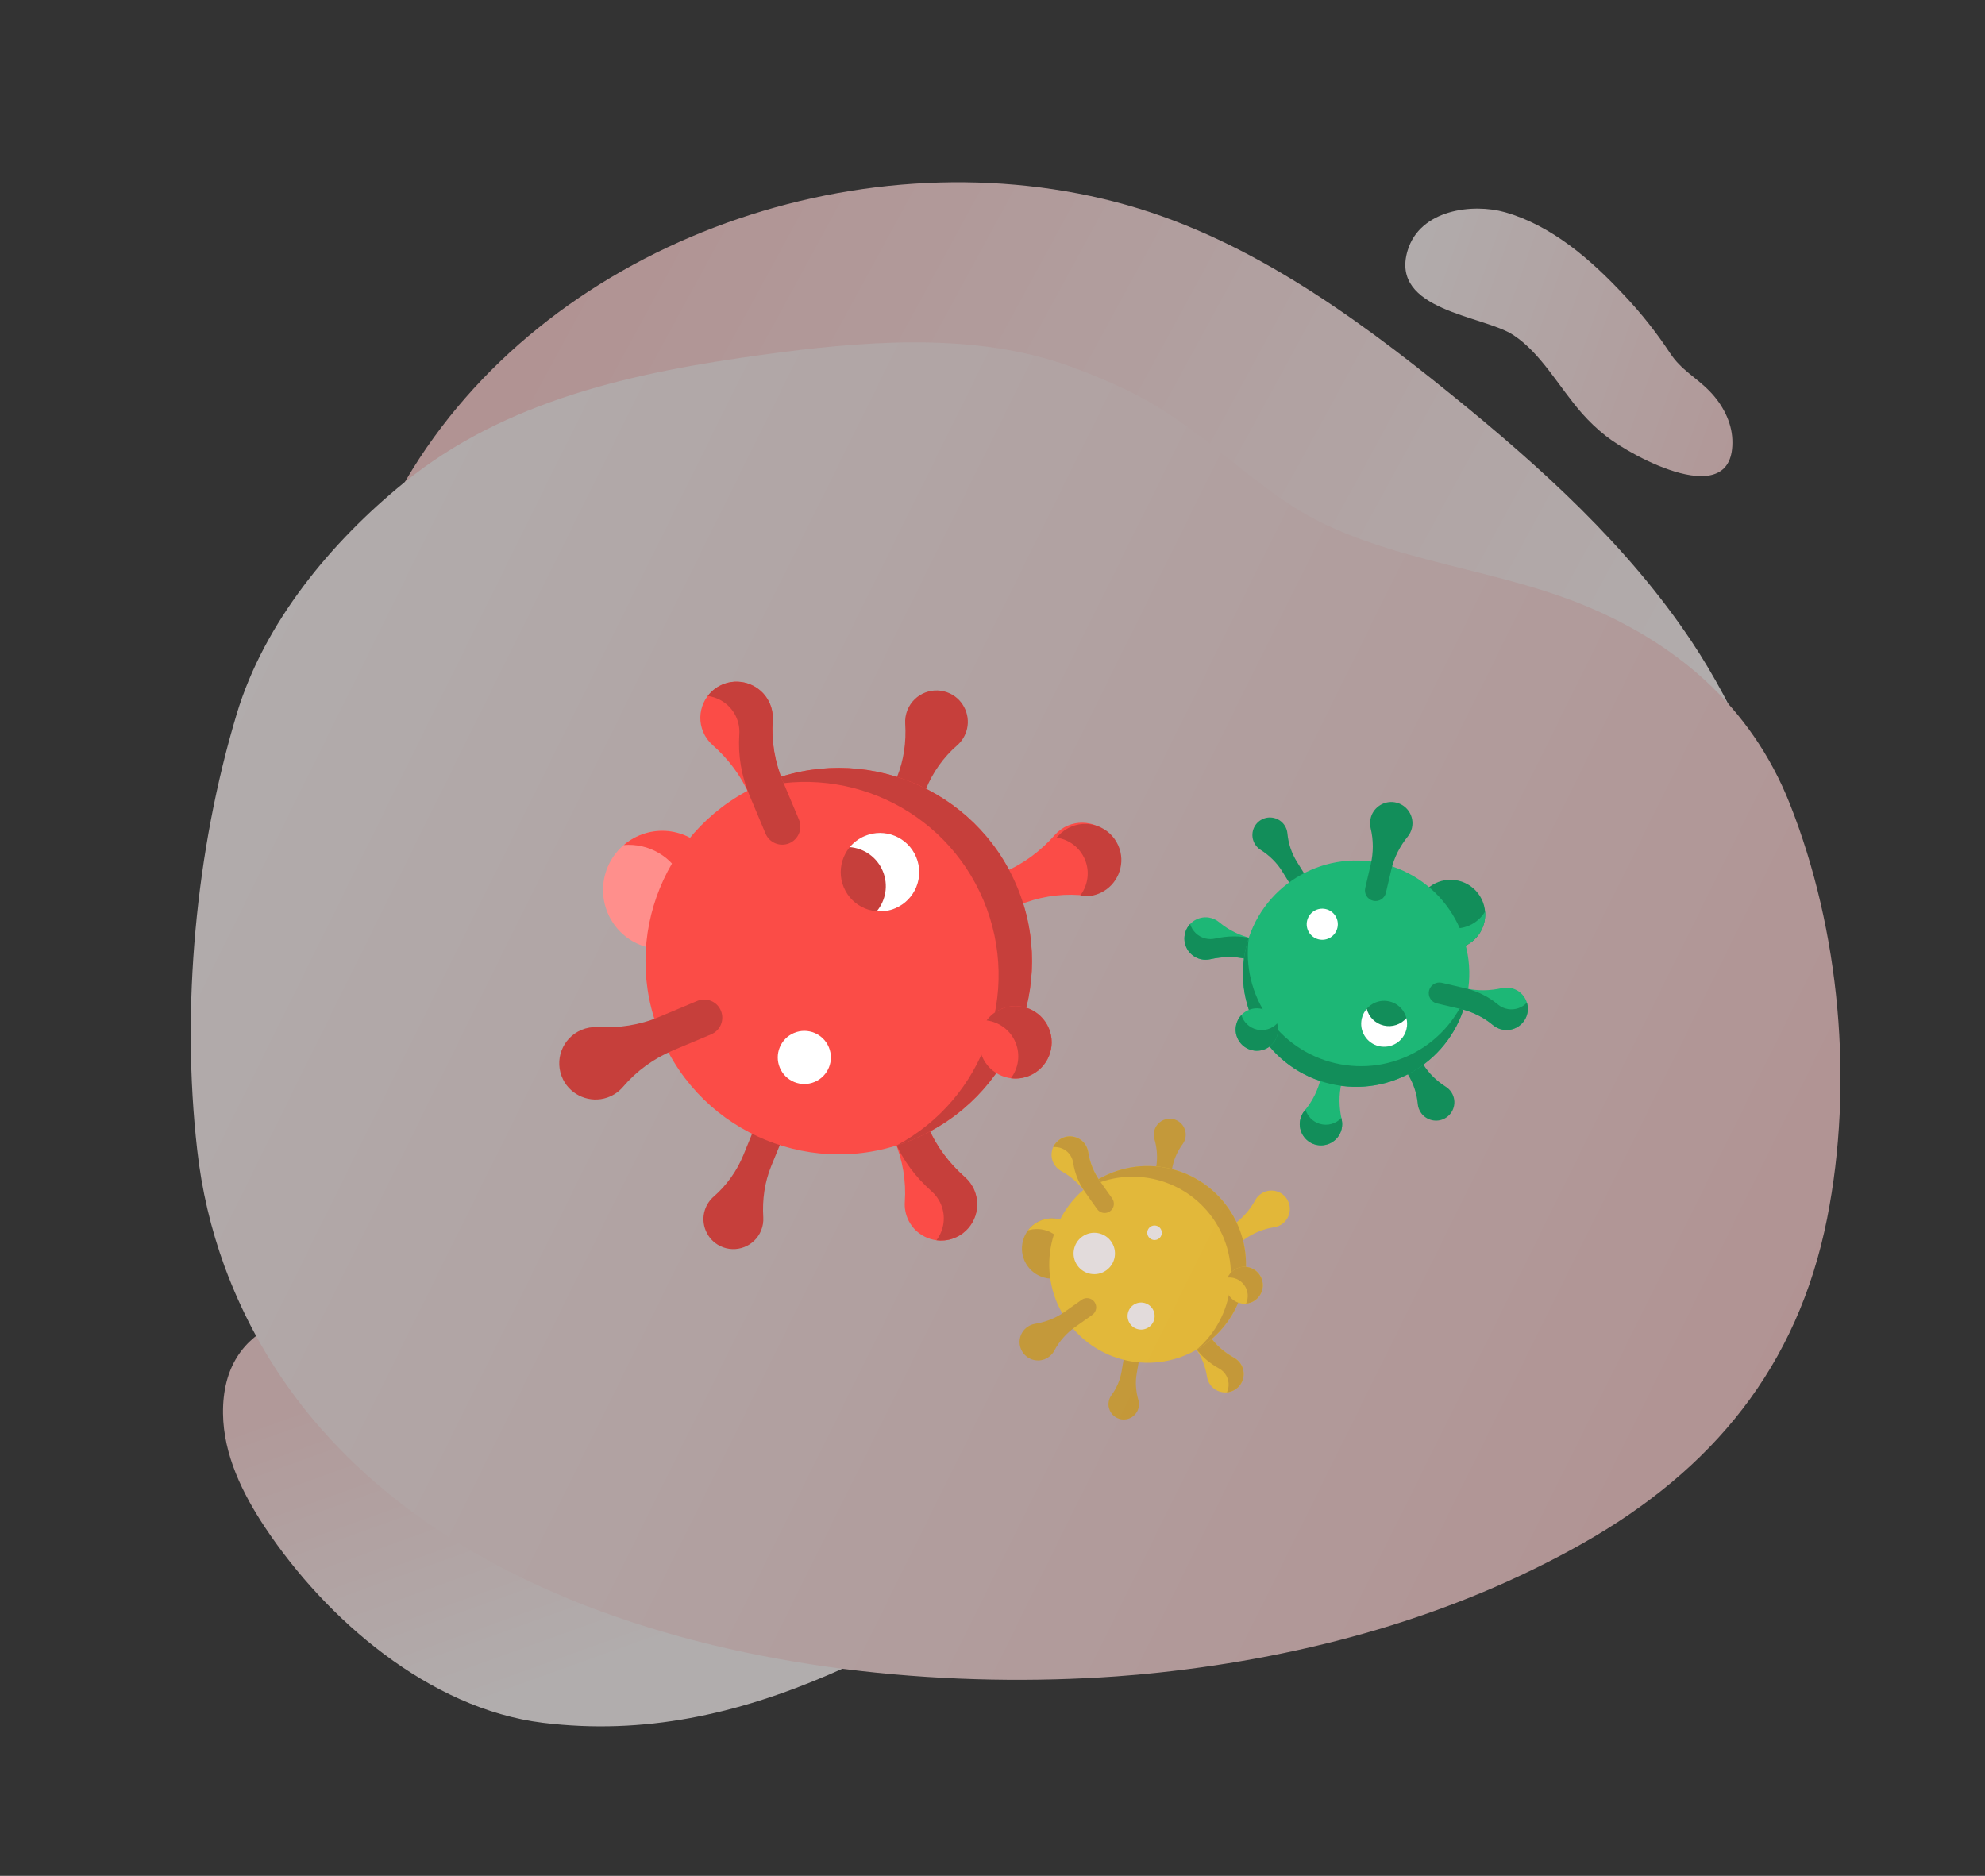 <svg width="820" height="775" viewBox="0 0 820 775" fill="none" xmlns="http://www.w3.org/2000/svg">
<rect x="0" y="0" width="820" height="775" fill="#333333" stroke="none"/>
<g opacity="0.62">
<path d="M342.319 691.925C304.696 708.085 266.219 716.929 224.225 711.755C177.418 705.985 134.734 669.038 109.5 631.06C100.124 616.953 92.353 601.015 92.127 584.082C91.62 544.964 128.165 538.204 159.839 542.469C177.694 544.864 194.402 551.88 210.922 558.83C238.349 570.378 269.931 574.876 294.944 591.731C303.339 597.405 309.825 604.456 319.404 608.357C334.305 614.431 351.007 616.668 366.258 622.086C379.281 626.738 394.027 634.828 394.946 648.621C395.871 662.767 381.701 672.746 369.1 679.224C360.183 683.836 351.283 688.091 342.319 691.925Z" fill="url(#paint0_linear)"/>
<path d="M167.723 198.324C224.746 101.226 352.773 55.377 460.805 83.432C512.899 96.969 557.928 129.299 599.724 163.183C636.566 193.048 672.536 225.505 698.96 265.264C717.002 292.402 730.804 325.444 741.052 356.463C756.378 402.91 749.234 464.511 687.87 464.038C673.472 463.928 660.739 459.585 647.043 455.952C635.964 453.005 625.484 455.89 614.113 454.84C585.49 452.203 557.518 443.555 530.914 433.023C476.694 411.536 426.428 380.817 370.915 362.51C325.423 347.532 277.485 341.394 229.686 344.429C209.521 345.712 188.413 348.507 169.789 340.669C123.883 321.329 139.958 260.051 154.358 225.23C158.17 215.956 162.636 206.965 167.723 198.324Z" fill="url(#paint1_linear)"/>
<path d="M663.327 180.067C674.328 188.796 716.815 211.815 715.633 181.625C715.328 174.105 711.447 167.037 706.453 161.841C700.739 155.876 694.511 152.957 689.891 145.875C684.245 137.327 677.933 129.36 671.036 122.075C656.921 106.897 640.694 93.081 621.749 87.69C608.461 83.915 586.55 86.513 581.468 103.559C574.063 128.373 612.779 130.304 625.074 138.369C636.741 146 643.977 159.949 653.533 170.787C656.551 174.204 659.83 177.31 663.327 180.067Z" fill="url(#paint2_linear)"/>
<path d="M469.326 163.136C492.172 174.653 509.942 192.965 531.021 207.271C566.114 231.085 612.237 233.415 651.715 248.992C691.97 264.887 723.329 291.626 739.358 332.068C760.063 384.268 765.839 447.576 754.785 503.352C742.608 564.749 707.38 607.304 653.791 637.648C600.234 667.973 539.785 684.44 478.853 691C472.973 691.639 467.095 692.159 461.188 692.583C328.502 702.018 148.77 666.83 94.271 527.187C93.772 525.911 93.29 524.634 92.805 523.339C87.112 507.756 83.304 491.548 81.464 475.061C74.794 416.62 80.831 351.24 97.798 294.938C109.207 257.035 136.933 223.805 166.847 199.466C208.875 165.271 262.128 153.769 315.404 146.518C354.855 141.15 399.363 137.224 437.831 149.937C448.644 153.544 459.172 157.956 469.326 163.136Z" fill="url(#paint3_linear)"/>
</g>
<path d="M395.175 376.624C396.776 380.434 401.162 382.225 404.972 380.624L420.662 374.032C428.649 370.676 437.309 369.191 445.952 369.793C448.529 369.973 451.197 369.485 453.706 368.228C460.353 364.897 463.561 357.005 461.123 349.981C458.262 341.734 449.098 337.735 441.177 341.063C439.032 341.964 437.206 343.307 435.763 344.942C429.971 351.503 422.931 356.845 414.862 360.236L399.175 366.827C395.365 368.427 393.574 372.814 395.175 376.624Z" fill="#FB4C47"/>
<path d="M320.515 460.692C317.352 459.4 313.741 460.918 312.449 464.081L307.13 477.107C304.423 483.739 300.228 489.669 294.824 494.37C293.212 495.771 291.938 497.616 291.206 499.818C289.267 505.651 292.005 512.14 297.537 514.822C304.031 517.97 311.726 514.951 314.411 508.375C315.139 506.594 315.42 504.742 315.309 502.942C314.859 495.72 315.852 488.482 318.587 481.783L323.905 468.758C325.196 465.595 323.678 461.983 320.515 460.692Z" fill="#C63F3B"/>
<path d="M368.488 343.204C371.798 344.556 375.577 342.968 376.929 339.658L382.494 326.027C385.328 319.087 389.717 312.882 395.372 307.963C397.058 306.496 398.392 304.565 399.158 302.262C401.187 296.157 398.321 289.367 392.533 286.561C385.738 283.267 377.684 286.426 374.875 293.307C374.114 295.171 373.819 297.109 373.936 298.992C374.406 306.55 373.368 314.124 370.506 321.135L364.941 334.764C363.59 338.074 365.178 341.853 368.488 343.204Z" fill="#C63F3B"/>
<path d="M366.948 445.773C363.138 447.374 361.346 451.76 362.947 455.571L369.539 471.261C372.895 479.248 374.38 487.908 373.778 496.551C373.599 499.127 374.087 501.795 375.343 504.304C378.674 510.952 386.566 514.159 393.59 511.722C401.837 508.86 405.836 499.696 402.508 491.776C401.607 489.63 400.264 487.805 398.629 486.362C392.068 480.57 386.726 473.53 383.336 465.461L376.745 449.774C375.144 445.964 370.758 444.173 366.948 445.773Z" fill="#FB4C47"/>
<path d="M398.627 486.363C392.066 480.57 386.723 473.531 383.333 465.462L376.742 449.774C375.141 445.964 370.755 444.173 366.944 445.774C363.134 447.375 361.343 451.761 362.944 455.571L369.535 471.259C372.926 479.328 378.268 486.367 384.829 492.16C386.464 493.603 387.807 495.428 388.708 497.573C390.852 502.676 389.951 508.293 386.837 512.41C389.059 512.698 391.367 512.493 393.588 511.723C401.834 508.861 405.834 499.697 402.506 491.776C401.605 489.631 400.262 487.806 398.627 486.363Z" fill="#C63F3B"/>
<path d="M283.029 390.223C295.476 384.994 301.326 370.665 296.097 358.218C290.867 345.772 276.538 339.921 264.092 345.151C251.645 350.38 245.795 364.709 251.024 377.156C256.254 389.602 270.583 395.453 283.029 390.223Z" fill="#FF8F8C"/>
<path d="M264.097 345.15C261.69 346.161 259.533 347.516 257.652 349.129C267.947 348.232 278.086 353.976 282.304 364.015C286.522 374.054 283.528 385.316 275.682 392.041C278.15 391.826 280.627 391.234 283.034 390.223C295.481 384.993 301.331 370.664 296.102 358.218C290.872 345.771 276.543 339.921 264.097 345.15Z" fill="#FB4C47"/>
<path d="M377.405 470.668C418.046 453.593 437.149 406.805 420.074 366.164C402.999 325.524 356.211 306.42 315.57 323.496C274.929 340.571 255.826 387.359 272.901 428C289.977 468.64 336.765 487.744 377.405 470.668Z" fill="#FB4C47"/>
<path d="M315.57 323.495C313.244 324.473 310.991 325.552 308.808 326.718C347.675 314.481 390.18 333.647 406.277 371.961C422.375 410.274 406.315 454.047 370.371 473.242C372.731 472.498 375.079 471.645 377.406 470.668C418.047 453.592 437.15 406.804 420.075 366.163C403 325.523 356.211 306.42 315.57 323.495Z" fill="#C63F3B"/>
<path d="M369.796 375.281C378.051 371.812 381.932 362.309 378.463 354.053C374.995 345.798 365.491 341.918 357.236 345.386C348.98 348.855 345.1 358.359 348.569 366.614C352.037 374.869 361.541 378.749 369.796 375.281Z" fill="#C63F3B"/>
<path d="M357.234 345.387C354.745 346.432 352.657 348.03 351.045 349.974C356.874 350.458 362.242 354.085 364.664 359.851C367.087 365.617 365.921 371.989 362.186 376.491C364.703 376.7 367.305 376.327 369.795 375.281C378.05 371.813 381.93 362.309 378.462 354.054C374.993 345.798 365.49 341.918 357.234 345.387Z" fill="white"/>
<path d="M336.514 446.998C342.103 444.651 344.729 438.217 342.381 432.629C340.033 427.041 333.6 424.414 328.012 426.762C322.423 429.11 319.797 435.543 322.145 441.131C324.493 446.72 330.926 449.346 336.514 446.998Z" fill="white"/>
<path d="M425.278 444.421C432.898 441.22 436.48 432.447 433.278 424.827C430.076 417.206 421.304 413.624 413.683 416.826C406.063 420.028 402.481 428.801 405.683 436.421C408.885 444.041 417.657 447.623 425.278 444.421Z" fill="#FB4C47"/>
<path d="M413.683 416.827C411.169 417.883 409.097 419.548 407.561 421.576C412.686 422.229 417.334 425.518 419.48 430.625C421.625 435.731 420.721 441.352 417.601 445.471C420.124 445.793 422.763 445.479 425.277 444.423C432.898 441.221 436.479 432.448 433.278 424.828C430.076 417.208 421.303 413.625 413.683 416.827Z" fill="#C63F3B"/>
<path d="M297.791 417.54C299.392 421.35 297.602 425.736 293.791 427.337L278.102 433.929C270.114 437.285 262.993 442.432 257.373 449.026C255.698 450.992 253.482 452.556 250.828 453.468C243.797 455.885 235.915 452.652 232.604 445.994C228.717 438.179 232.275 428.834 240.195 425.506C242.341 424.605 244.578 424.241 246.755 424.355C255.495 424.81 264.238 423.521 272.307 420.131L287.995 413.54C291.804 411.939 296.191 413.73 297.791 417.54Z" fill="#C63F3B"/>
<path d="M326.035 348.389C329.845 346.788 331.637 342.402 330.036 338.591L323.443 322.902C320.088 314.914 318.603 306.254 319.205 297.612C319.384 295.035 318.896 292.367 317.639 289.858C314.309 283.211 306.417 280.003 299.392 282.44C291.146 285.302 287.146 294.466 290.474 302.387C291.376 304.532 292.719 306.357 294.354 307.8C300.915 313.593 306.257 320.632 309.647 328.701L316.239 344.389C317.839 348.199 322.225 349.99 326.035 348.389Z" fill="#FB4C47"/>
<path d="M317.64 289.858C314.31 283.21 306.418 280.003 299.393 282.44C296.459 283.458 294.067 285.276 292.347 287.55C297.154 288.174 301.565 291.11 303.843 295.655C305.099 298.164 305.588 300.832 305.408 303.409C304.806 312.051 306.291 320.712 309.647 328.699L316.239 344.389C317.839 348.198 322.226 349.99 326.036 348.389C329.847 346.788 331.637 342.402 330.036 338.591L323.444 322.902C320.088 314.914 318.604 306.254 319.206 297.612C319.385 295.035 318.898 292.367 317.64 289.858Z" fill="#C63F3B"/>
<path d="M442.738 341.452C440.578 342.313 438.729 343.621 437.257 345.229C436.997 345.513 436.731 345.792 436.465 346.071C441.903 346.84 446.756 350.584 448.612 356.269C450.2 361.131 449.107 366.354 446.087 370.184C446.385 370.205 446.684 370.223 446.982 370.249C449.554 370.475 452.229 370.037 454.759 368.827C461.463 365.621 464.813 357.793 462.506 350.729C459.798 342.436 450.714 338.271 442.738 341.452Z" fill="#C63F3B"/>
<g opacity="0.63">
<path d="M501.882 516.024C503.098 517.741 505.475 518.147 507.192 516.931L514.261 511.924C517.86 509.375 522 507.682 526.361 507.028C527.661 506.833 528.933 506.296 530.041 505.394C532.977 503.006 533.7 498.73 531.714 495.509C529.382 491.727 524.387 490.75 520.818 493.278C519.852 493.962 519.093 494.831 518.556 495.803C516.402 499.702 513.493 503.134 509.857 505.709L502.789 510.715C501.072 511.93 500.666 514.308 501.882 516.024Z" fill="#FFC700"/>
<path d="M468.189 556.854C466.475 556.561 464.848 557.714 464.555 559.428L463.349 566.488C462.735 570.082 461.305 573.491 459.138 576.424C458.492 577.298 458.062 578.355 457.942 579.53C457.622 582.642 459.698 585.565 462.743 586.287C466.317 587.135 469.808 584.786 470.417 581.222C470.582 580.257 470.517 579.305 470.263 578.423C469.243 574.884 468.938 571.178 469.558 567.547L470.764 560.488C471.056 558.774 469.903 557.147 468.189 556.854Z" fill="#D09700"/>
<path d="M479.068 493.179C480.862 493.485 482.565 492.279 482.871 490.485L484.133 483.098C484.775 479.337 486.272 475.769 488.539 472.701C489.215 471.786 489.665 470.679 489.791 469.45C490.126 466.193 487.953 463.135 484.767 462.379C481.027 461.492 477.374 463.95 476.737 467.68C476.564 468.69 476.632 469.685 476.897 470.608C477.965 474.312 478.284 478.19 477.636 481.989L476.374 489.376C476.068 491.17 477.274 492.872 479.068 493.179Z" fill="#D09700"/>
<path d="M489.613 544.32C487.897 545.536 487.49 547.913 488.706 549.63L493.713 556.699C496.262 560.298 497.955 564.438 498.61 568.799C498.805 570.099 499.342 571.371 500.243 572.479C502.632 575.415 506.907 576.138 510.129 574.152C513.911 571.82 514.888 566.825 512.36 563.256C511.675 562.29 510.807 561.531 509.835 560.994C505.936 558.84 502.504 555.931 499.929 552.295L494.923 545.227C493.707 543.51 491.33 543.104 489.613 544.32Z" fill="#FFC700"/>
<path d="M509.835 560.992C505.935 558.838 502.504 555.929 499.929 552.293L494.923 545.225C493.707 543.508 491.329 543.102 489.613 544.318C487.896 545.534 487.49 547.911 488.706 549.628L493.712 556.697C496.287 560.332 499.718 563.241 503.618 565.396C504.589 565.932 505.458 566.691 506.143 567.658C507.771 569.957 507.943 572.847 506.85 575.237C507.986 575.135 509.11 574.779 510.129 574.15C513.911 571.819 514.887 566.824 512.36 563.255C511.675 562.288 510.806 561.529 509.835 560.992Z" fill="#D09700"/>
<path d="M441.789 525.973C447.397 522.001 448.723 514.236 444.751 508.628C440.779 503.02 433.014 501.693 427.406 505.665C421.798 509.637 420.471 517.403 424.443 523.011C428.415 528.619 436.181 529.945 441.789 525.973Z" fill="#D09700"/>
<path d="M427.406 505.665C426.322 506.433 425.4 507.344 424.642 508.353C429.659 506.772 435.331 508.507 438.535 513.03C441.739 517.554 441.493 523.48 438.336 527.688C439.539 527.309 440.705 526.741 441.789 525.973C447.397 522.001 448.724 514.235 444.752 508.627C440.78 503.019 433.014 501.693 427.406 505.665Z" fill="#FFC700"/>
<path d="M497.556 555.537C515.867 542.568 520.198 517.21 507.229 498.899C494.26 480.588 468.902 476.257 450.591 489.226C432.28 502.195 427.949 527.553 440.918 545.864C453.887 564.175 479.244 568.506 497.556 555.537Z" fill="#FFC700"/>
<path d="M450.597 489.225C449.549 489.968 448.549 490.753 447.593 491.573C465.556 481.204 488.793 486.039 501.019 503.301C513.245 520.564 510.094 544.088 494.351 557.592C495.441 556.962 496.514 556.279 497.562 555.537C515.874 542.567 520.205 517.21 507.236 498.898C494.267 480.587 468.909 476.256 450.597 489.225Z" fill="#D09700"/>
<path d="M478.679 511.759C480.033 510.8 480.353 508.925 479.394 507.57C478.435 506.216 476.56 505.896 475.206 506.855C473.851 507.814 473.531 509.689 474.49 511.044C475.449 512.398 477.325 512.718 478.679 511.759Z" fill="white"/>
<path d="M474.622 548.287C477.14 546.503 477.736 543.016 475.953 540.498C474.169 537.98 470.682 537.384 468.164 539.167C465.646 540.951 465.05 544.438 466.834 546.956C468.617 549.474 472.104 550.07 474.622 548.287Z" fill="white"/>
<path d="M456.987 524.846C460.842 522.116 461.754 516.777 459.023 512.922C456.293 509.067 450.954 508.155 447.099 510.885C443.243 513.616 442.332 518.954 445.062 522.81C447.793 526.665 453.131 527.577 456.987 524.846Z" fill="white"/>
<path d="M518.446 537.213C521.88 534.781 522.692 530.026 520.26 526.593C517.828 523.159 513.073 522.347 509.64 524.779C506.206 527.211 505.394 531.965 507.826 535.399C510.258 538.832 515.013 539.644 518.446 537.213Z" fill="#FFC700"/>
<path d="M509.641 524.779C508.509 525.581 507.663 526.637 507.123 527.815C509.742 527.574 512.415 528.695 514.045 530.996C515.674 533.297 515.845 536.19 514.749 538.581C516.038 538.463 517.315 538.016 518.448 537.213C521.882 534.781 522.693 530.027 520.262 526.593C517.83 523.16 513.075 522.347 509.641 524.779Z" fill="#D09700"/>
<path d="M452.137 537.919C453.353 539.636 452.947 542.013 451.23 543.229L444.161 548.236C440.562 550.785 437.591 554.128 435.526 558.025C434.911 559.186 433.982 560.208 432.764 560.954C429.536 562.931 425.263 562.194 422.883 559.251C420.09 555.796 420.826 550.76 424.395 548.232C425.362 547.548 426.433 547.12 427.528 546.936C431.921 546.198 436.124 544.593 439.759 542.018L446.828 537.012C448.544 535.796 450.921 536.202 452.137 537.919Z" fill="#D09700"/>
<path d="M458.539 500.443C460.255 499.227 460.662 496.85 459.446 495.133L454.439 488.064C451.89 484.465 450.197 480.325 449.542 475.964C449.347 474.664 448.81 473.392 447.909 472.284C445.521 469.348 441.245 468.625 438.023 470.611C434.241 472.943 433.265 477.938 435.792 481.507C436.477 482.473 437.346 483.232 438.317 483.769C442.217 485.923 445.648 488.832 448.223 492.468L453.229 499.536C454.445 501.253 456.822 501.659 458.539 500.443Z" fill="#FFC700"/>
<path d="M447.907 472.284C445.518 469.348 441.243 468.625 438.021 470.611C436.675 471.441 435.687 472.608 435.083 473.928C437.541 473.707 440.057 474.68 441.69 476.687C442.591 477.795 443.128 479.067 443.323 480.367C443.978 484.729 445.671 488.868 448.22 492.467L453.227 499.536C454.442 501.253 456.82 501.659 458.537 500.443C460.253 499.227 460.659 496.85 459.444 495.133L454.437 488.064C451.888 484.465 450.195 480.326 449.54 475.964C449.345 474.664 448.808 473.392 447.907 472.284Z" fill="#D09700"/>
</g>
<path d="M553.172 432.391C550.815 431.841 548.458 433.305 547.907 435.662L545.64 445.369C544.486 450.31 542.213 454.927 538.957 458.819C537.986 459.979 537.3 461.412 537.033 463.034C536.328 467.332 538.968 471.566 543.137 472.824C548.031 474.302 553.078 471.331 554.223 466.431C554.533 465.104 554.523 463.776 554.244 462.53C553.124 457.528 553.01 452.353 554.176 447.361L556.443 437.656C556.994 435.299 555.529 432.942 553.172 432.391Z" fill="#1DB776"/>
<path d="M538.973 368.088C540.672 367.031 541.194 364.797 540.138 363.097L535.789 356.097C533.575 352.534 532.205 348.506 531.833 344.327C531.722 343.081 531.286 341.842 530.493 340.738C528.393 337.814 524.375 336.882 521.201 338.583C517.476 340.58 516.262 345.268 518.458 348.802C519.053 349.759 519.834 350.529 520.726 351.095C524.305 353.364 527.397 356.323 529.633 359.923L533.982 366.922C535.039 368.622 537.273 369.144 538.973 368.088Z" fill="#128E5A"/>
<path d="M578.196 431.223C576.417 432.328 575.871 434.666 576.976 436.445L581.527 443.77C583.844 447.499 585.277 451.714 585.666 456.087C585.782 457.391 586.239 458.687 587.069 459.842C589.266 462.903 593.471 463.878 596.792 462.098C600.69 460.007 601.96 455.102 599.663 451.405C599.04 450.403 598.222 449.597 597.289 449.005C593.544 446.63 590.309 443.534 587.968 439.767L583.418 432.443C582.312 430.664 579.974 430.118 578.196 431.223Z" fill="#128E5A"/>
<path d="M530.083 395.233C530.633 392.875 529.169 390.518 526.812 389.968L517.105 387.7C512.164 386.546 507.547 384.273 503.655 381.017C502.495 380.046 501.062 379.36 499.44 379.094C495.143 378.388 490.909 381.028 489.65 385.197C488.172 390.091 491.143 395.138 496.043 396.283C497.371 396.593 498.698 396.583 499.944 396.304C504.946 395.184 510.121 395.07 515.113 396.236L524.818 398.503C527.175 399.054 529.532 397.59 530.083 395.233Z" fill="#1DB776"/>
<path d="M499.946 396.304C504.948 395.184 510.123 395.071 515.115 396.237L524.82 398.504C527.177 399.054 529.534 397.59 530.085 395.233C530.635 392.875 529.171 390.518 526.814 389.968L517.109 387.701C512.117 386.535 506.942 386.648 501.94 387.768C500.693 388.048 499.366 388.057 498.039 387.747C494.882 387.01 492.528 384.652 491.646 381.759C490.746 382.714 490.05 383.879 489.652 385.197C488.174 390.092 491.145 395.138 496.045 396.283C497.372 396.593 498.699 396.584 499.946 396.304Z" fill="#128E5A"/>
<path d="M585.274 374.534C583.475 382.234 588.259 389.934 595.959 391.733C603.659 393.532 611.359 388.748 613.158 381.047C614.957 373.347 610.173 365.647 602.473 363.849C594.772 362.05 587.072 366.834 585.274 374.534Z" fill="#128E5A"/>
<path d="M613.16 381.049C613.508 379.56 613.607 378.072 613.489 376.625C610.375 381.816 604.166 384.649 597.955 383.198C591.744 381.748 587.433 376.457 586.941 370.424C586.194 371.668 585.624 373.046 585.276 374.536C583.477 382.236 588.261 389.936 595.961 391.735C603.661 393.533 611.362 388.749 613.16 381.049Z" fill="#1DB776"/>
<path d="M514.681 391.636C508.808 416.779 524.429 441.922 549.572 447.795C574.714 453.668 599.857 438.047 605.73 412.904C611.603 387.762 595.982 362.619 570.839 356.746C545.697 350.873 520.554 366.494 514.681 391.636Z" fill="#1DB776"/>
<path d="M605.739 412.903C606.075 411.464 606.337 410.024 606.535 408.588C598.977 431.226 575.277 444.795 551.574 439.258C527.871 433.721 512.634 411.058 515.887 387.415C515.428 388.789 515.026 390.196 514.69 391.636C508.817 416.778 524.438 441.921 549.58 447.794C574.723 453.667 599.866 438.046 605.739 412.903Z" fill="#128E5A"/>
<path d="M562.529 420.818C561.336 425.925 564.509 431.032 569.616 432.225C574.723 433.418 579.83 430.245 581.023 425.138C582.216 420.031 579.043 414.923 573.936 413.73C568.829 412.537 563.722 415.71 562.529 420.818Z" fill="#128E5A"/>
<path d="M581.033 425.136C581.393 423.596 581.353 422.057 580.985 420.624C578.752 423.222 575.187 424.521 571.62 423.688C568.053 422.854 565.431 420.111 564.58 416.792C563.616 417.914 562.898 419.276 562.538 420.816C561.346 425.923 564.519 431.031 569.626 432.224C574.733 433.417 579.84 430.244 581.033 425.136Z" fill="white"/>
<path d="M539.964 380.38C539.157 383.837 541.305 387.294 544.762 388.102C548.219 388.91 551.677 386.762 552.484 383.304C553.292 379.847 551.144 376.39 547.686 375.582C544.229 374.774 540.772 376.922 539.964 380.38Z" fill="white"/>
<path d="M510.671 423.36C509.57 428.075 512.499 432.79 517.214 433.891C521.929 434.992 526.644 432.063 527.745 427.348C528.846 422.633 525.917 417.918 521.202 416.817C516.487 415.716 511.772 418.645 510.671 423.36Z" fill="#1DB776"/>
<path d="M527.749 427.347C528.112 425.791 528.034 424.236 527.601 422.811C525.529 425.017 522.371 426.091 519.212 425.353C516.052 424.615 513.697 422.253 512.817 419.357C511.796 420.443 511.038 421.803 510.674 423.358C509.573 428.073 512.503 432.788 517.217 433.89C521.932 434.991 526.648 432.062 527.749 427.347Z" fill="#128E5A"/>
<path d="M567.244 372.146C564.887 371.596 563.422 369.239 563.973 366.882L566.24 357.175C567.394 352.234 567.402 347.087 566.207 342.156C565.85 340.686 565.87 339.097 566.35 337.525C567.621 333.36 571.863 330.733 576.158 331.452C581.201 332.295 584.41 337.194 583.265 342.095C582.955 343.422 582.358 344.608 581.556 345.601C578.336 349.59 575.941 354.179 574.775 359.17L572.508 368.876C571.958 371.232 569.601 372.697 567.244 372.146Z" fill="#128E5A"/>
<path d="M590.332 409.307C589.781 411.664 591.246 414.021 593.603 414.572L603.31 416.839C608.251 417.994 612.868 420.267 616.76 423.523C617.92 424.494 619.353 425.18 620.975 425.446C625.272 426.152 629.506 423.512 630.765 419.343C632.242 414.448 629.272 409.401 624.372 408.257C623.044 407.947 621.717 407.956 620.471 408.235C615.468 409.356 610.294 409.469 605.302 408.303L595.597 406.036C593.24 405.486 590.883 406.95 590.332 409.307Z" fill="#1DB776"/>
<path d="M620.973 425.444C625.271 426.15 629.505 423.51 630.764 419.341C631.289 417.6 631.25 415.84 630.763 414.243C628.814 416.308 625.906 417.391 622.967 416.908C621.346 416.642 619.912 415.956 618.752 414.985C614.861 411.729 610.243 409.456 605.302 408.301L595.596 406.034C593.239 405.484 590.881 406.948 590.331 409.305C589.78 411.663 591.244 414.02 593.602 414.57L603.308 416.837C608.25 417.992 612.867 420.265 616.758 423.521C617.919 424.492 619.352 425.178 620.973 425.444Z" fill="#128E5A"/>
<path d="M554.221 466.437C554.53 465.11 554.521 463.784 554.242 462.538C554.193 462.318 554.148 462.096 554.102 461.875C551.911 464.23 548.486 465.308 545.132 464.295C542.264 463.429 540.121 461.154 539.292 458.42C539.182 458.556 539.074 458.694 538.961 458.828C537.991 459.988 537.305 461.42 537.039 463.041C536.334 467.337 538.972 471.569 543.14 472.827C548.032 474.304 553.076 471.335 554.221 466.437Z" fill="#128E5A"/>
<defs>
<linearGradient id="paint0_linear" x1="89.059" y1="589.687" x2="138.076" y2="725.827" gradientUnits="userSpaceOnUse">
<stop stop-color="#FFD8D8"/>
<stop offset="1" stop-color="#FFF8F8"/>
</linearGradient>
<linearGradient id="paint1_linear" x1="735.47" y1="244.693" x2="298.853" y2="7.345" gradientUnits="userSpaceOnUse">
<stop stop-color="#FFF8F8"/>
<stop offset="1" stop-color="#FFCFCF"/>
</linearGradient>
<linearGradient id="paint2_linear" x1="716.658" y1="181.027" x2="558.938" y2="125.505" gradientUnits="userSpaceOnUse">
<stop stop-color="#FFD7D7"/>
<stop offset="1" stop-color="#FFF9F9"/>
</linearGradient>
<linearGradient id="paint3_linear" x1="710.235" y1="615.48" x2="70.067" y2="298.53" gradientUnits="userSpaceOnUse">
<stop stop-color="#FFCFCF"/>
<stop offset="1" stop-color="#FFF8F8"/>
</linearGradient>
</defs>
</svg>
